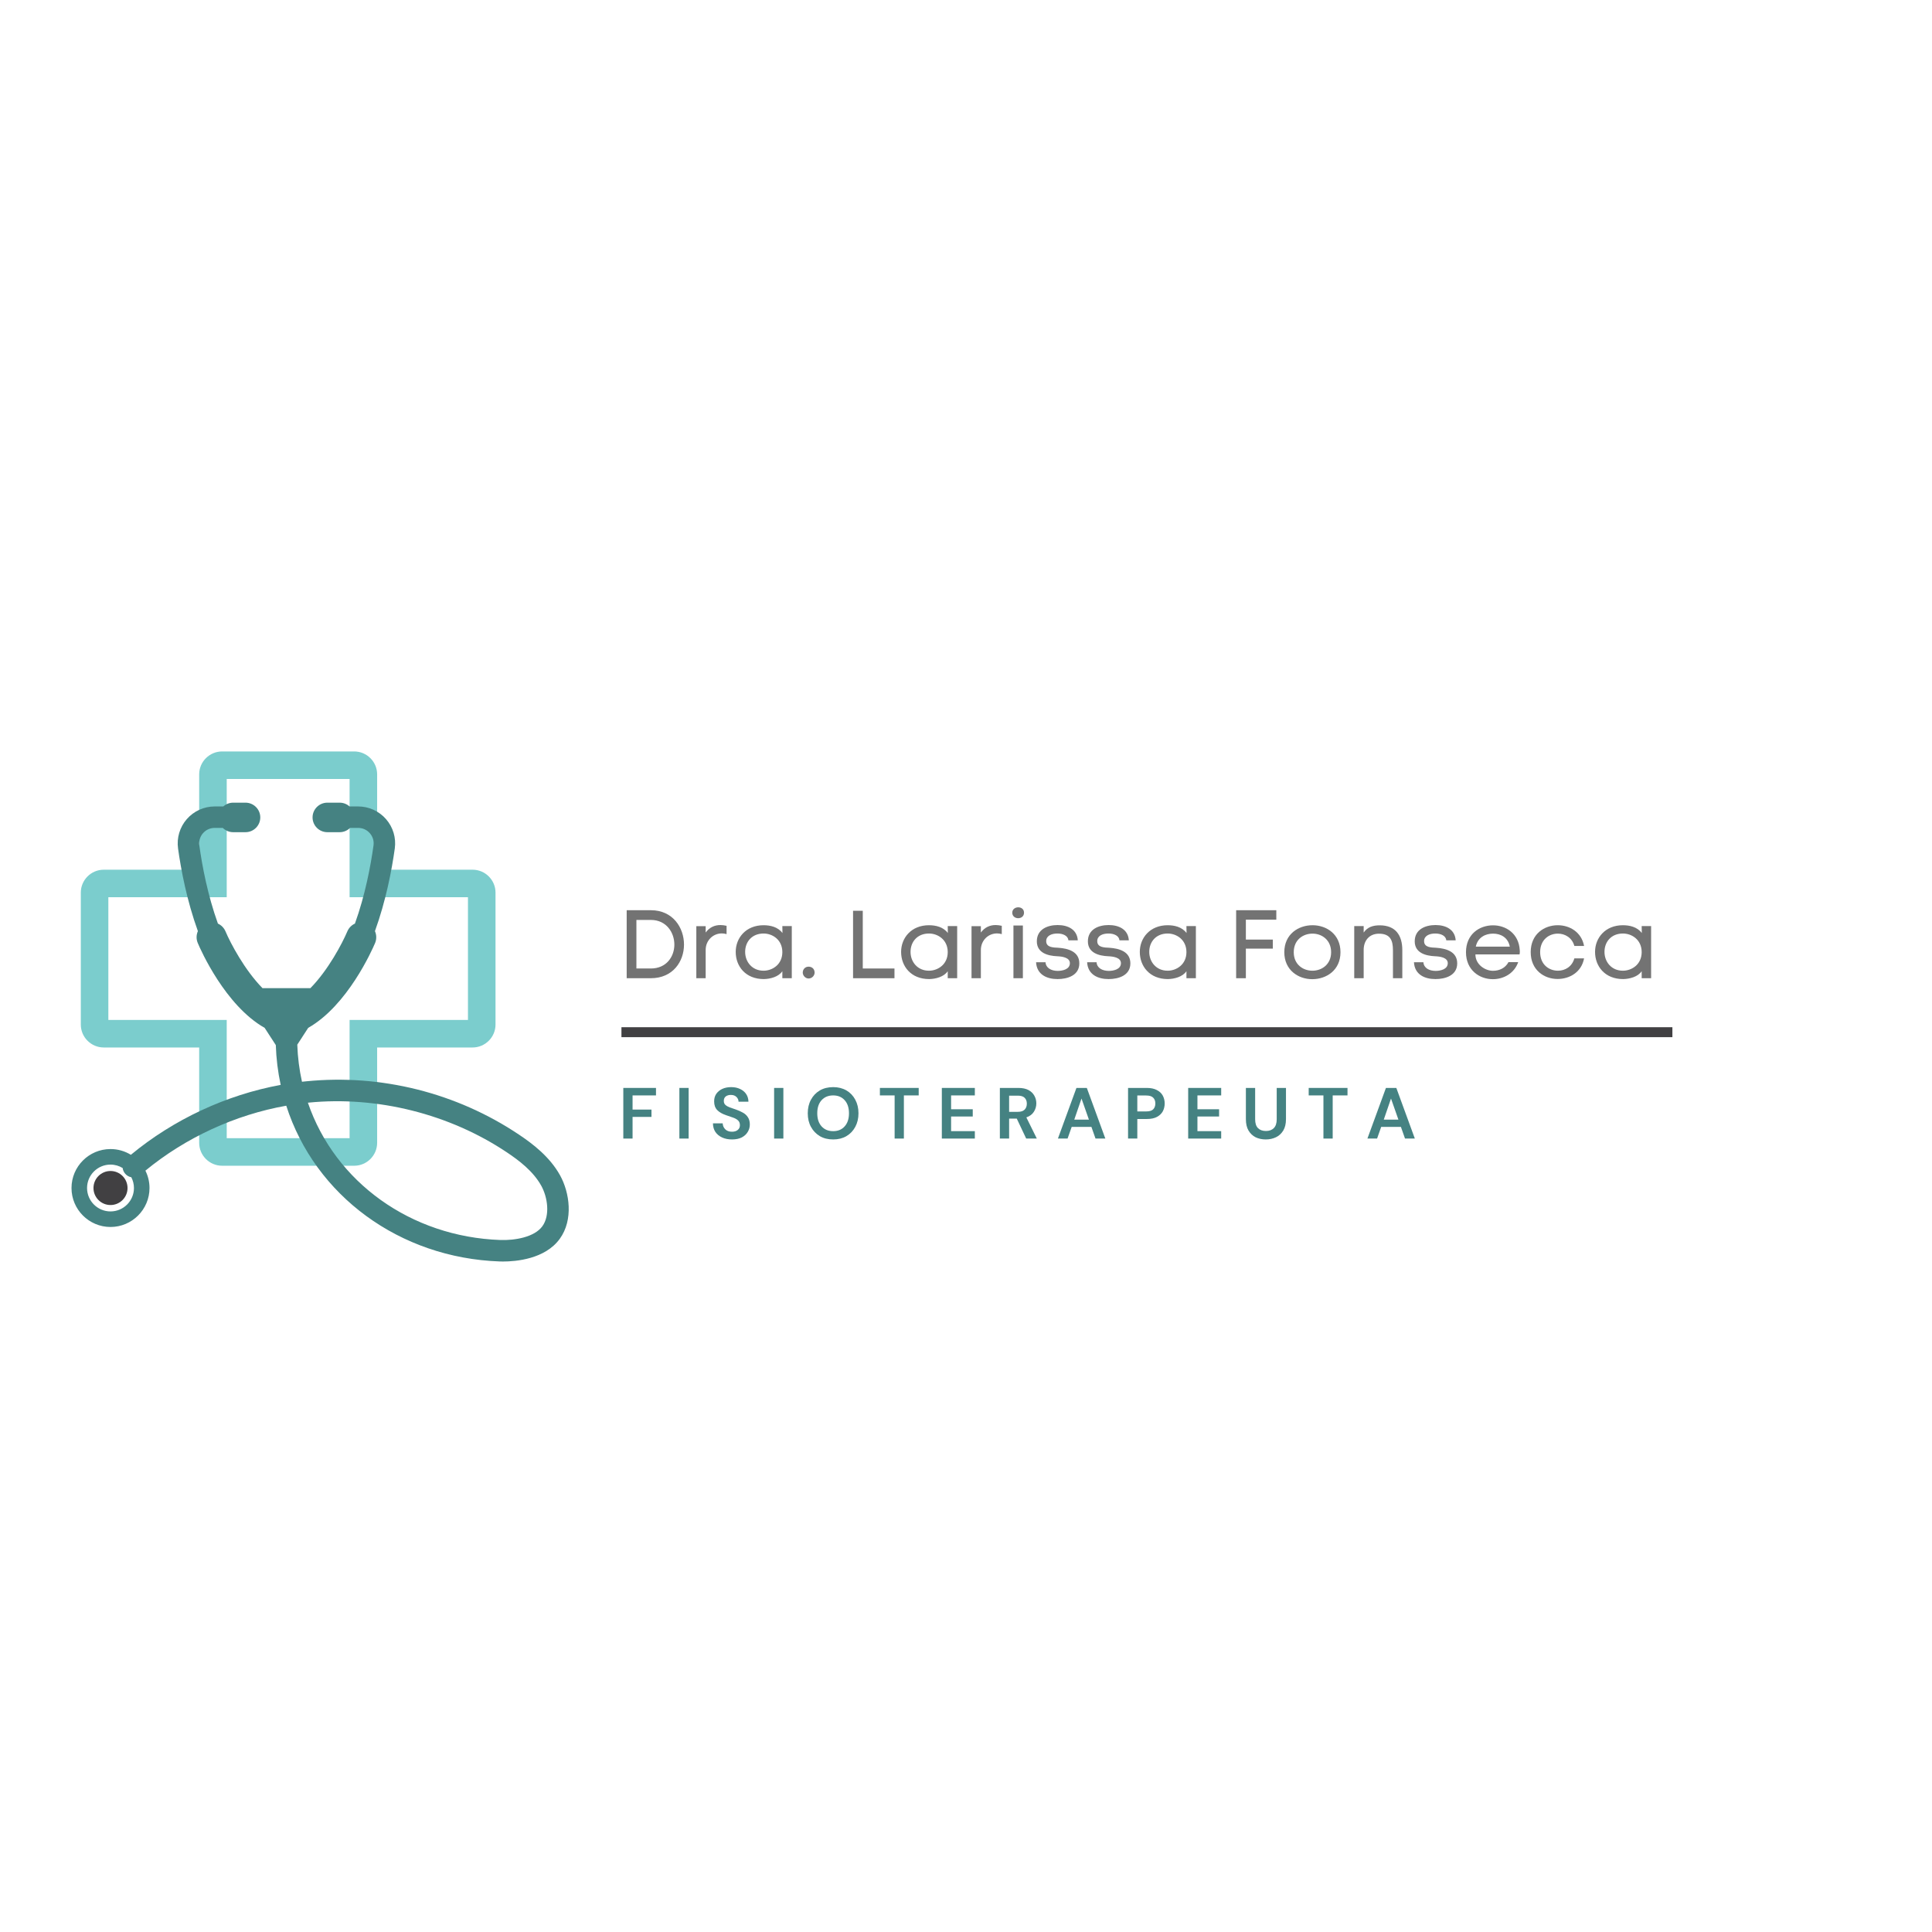 <?xml version="1.0" encoding="UTF-8"?><svg xmlns="http://www.w3.org/2000/svg" xmlns:xlink="http://www.w3.org/1999/xlink" contentScriptType="text/ecmascript" width="375" zoomAndPan="magnify" contentStyleType="text/css" viewBox="0 0 375 375" height="375" preserveAspectRatio="xMidYMid meet" version="1.0"><defs><g><g id="glyph-2-0"/><g id="glyph-2-1"><path d="M 0.953 0 L 0.953 -9.828 L 7.297 -9.828 L 7.297 -8.375 L 2.75 -8.375 L 2.75 -5.625 L 6.422 -5.625 L 6.422 -4.203 L 2.75 -4.203 L 2.75 0 Z M 0.953 0 "/></g><g id="glyph-2-2"><path d="M 0.953 0 L 0.953 -9.828 L 2.75 -9.828 L 2.75 0 Z M 0.953 0 "/></g><g id="glyph-2-3"><path d="M 4.312 0.172 C 3.594 0.172 2.957 0.047 2.406 -0.203 C 1.852 -0.453 1.414 -0.805 1.094 -1.266 C 0.781 -1.734 0.617 -2.297 0.609 -2.953 L 2.5 -2.953 C 2.52 -2.492 2.688 -2.109 3 -1.797 C 3.312 -1.484 3.742 -1.328 4.297 -1.328 C 4.773 -1.328 5.148 -1.441 5.422 -1.672 C 5.703 -1.898 5.844 -2.207 5.844 -2.594 C 5.844 -3 5.719 -3.312 5.469 -3.531 C 5.227 -3.758 4.898 -3.941 4.484 -4.078 C 4.078 -4.223 3.641 -4.375 3.172 -4.531 C 2.41 -4.789 1.832 -5.125 1.438 -5.531 C 1.039 -5.945 0.844 -6.5 0.844 -7.188 C 0.832 -7.758 0.969 -8.254 1.25 -8.672 C 1.539 -9.086 1.93 -9.41 2.422 -9.641 C 2.922 -9.867 3.492 -9.984 4.141 -9.984 C 4.797 -9.984 5.375 -9.863 5.875 -9.625 C 6.375 -9.395 6.766 -9.07 7.047 -8.656 C 7.336 -8.238 7.488 -7.738 7.5 -7.156 L 5.578 -7.156 C 5.578 -7.5 5.445 -7.801 5.188 -8.062 C 4.926 -8.332 4.566 -8.469 4.109 -8.469 C 3.711 -8.477 3.379 -8.383 3.109 -8.188 C 2.848 -7.988 2.719 -7.695 2.719 -7.312 C 2.719 -6.977 2.82 -6.719 3.031 -6.531 C 3.238 -6.344 3.52 -6.18 3.875 -6.047 C 4.227 -5.91 4.633 -5.77 5.094 -5.625 C 5.582 -5.457 6.023 -5.258 6.422 -5.031 C 6.828 -4.812 7.148 -4.516 7.391 -4.141 C 7.641 -3.773 7.766 -3.301 7.766 -2.719 C 7.766 -2.207 7.629 -1.727 7.359 -1.281 C 7.098 -0.844 6.711 -0.488 6.203 -0.219 C 5.691 0.039 5.062 0.172 4.312 0.172 Z M 4.312 0.172 "/></g><g id="glyph-2-4"><path d="M 5.562 0.172 C 4.57 0.172 3.707 -0.039 2.969 -0.469 C 2.238 -0.906 1.664 -1.504 1.25 -2.266 C 0.832 -3.023 0.625 -3.906 0.625 -4.906 C 0.625 -5.906 0.832 -6.785 1.25 -7.547 C 1.664 -8.316 2.238 -8.914 2.969 -9.344 C 3.707 -9.77 4.57 -9.984 5.562 -9.984 C 6.531 -9.984 7.383 -9.77 8.125 -9.344 C 8.863 -8.914 9.438 -8.316 9.844 -7.547 C 10.258 -6.785 10.469 -5.906 10.469 -4.906 C 10.469 -3.906 10.258 -3.023 9.844 -2.266 C 9.438 -1.504 8.863 -0.906 8.125 -0.469 C 7.383 -0.039 6.531 0.172 5.562 0.172 Z M 5.562 -1.438 C 6.488 -1.438 7.227 -1.742 7.781 -2.359 C 8.344 -2.984 8.625 -3.832 8.625 -4.906 C 8.625 -5.988 8.344 -6.836 7.781 -7.453 C 7.227 -8.066 6.488 -8.375 5.562 -8.375 C 4.625 -8.375 3.875 -8.066 3.312 -7.453 C 2.75 -6.836 2.469 -5.988 2.469 -4.906 C 2.469 -3.832 2.75 -2.984 3.312 -2.359 C 3.875 -1.742 4.625 -1.438 5.562 -1.438 Z M 5.562 -1.438 "/></g><g id="glyph-2-5"><path d="M 3.234 0 L 3.234 -8.375 L 0.375 -8.375 L 0.375 -9.828 L 7.906 -9.828 L 7.906 -8.375 L 5.031 -8.375 L 5.031 0 Z M 3.234 0 "/></g><g id="glyph-2-6"><path d="M 0.953 0 L 0.953 -9.828 L 7.359 -9.828 L 7.359 -8.375 L 2.75 -8.375 L 2.75 -5.688 L 6.953 -5.688 L 6.953 -4.281 L 2.75 -4.281 L 2.75 -1.438 L 7.359 -1.438 L 7.359 0 Z M 0.953 0 "/></g><g id="glyph-2-7"><path d="M 0.953 0 L 0.953 -9.828 L 4.562 -9.828 C 5.344 -9.828 5.988 -9.691 6.5 -9.422 C 7.008 -9.148 7.391 -8.785 7.641 -8.328 C 7.898 -7.879 8.031 -7.379 8.031 -6.828 C 8.031 -6.234 7.867 -5.688 7.547 -5.188 C 7.234 -4.695 6.75 -4.336 6.094 -4.109 L 8.125 0 L 6.062 0 L 4.234 -3.875 L 2.75 -3.875 L 2.75 0 Z M 2.75 -5.188 L 4.453 -5.188 C 5.047 -5.188 5.484 -5.332 5.766 -5.625 C 6.047 -5.914 6.188 -6.301 6.188 -6.781 C 6.188 -7.25 6.047 -7.625 5.766 -7.906 C 5.492 -8.188 5.051 -8.328 4.438 -8.328 L 2.75 -8.328 Z M 2.75 -5.188 "/></g><g id="glyph-2-8"><path d="M 0.328 0 L 3.922 -9.828 L 5.938 -9.828 L 9.531 0 L 7.625 0 L 6.828 -2.266 L 3 -2.266 L 2.203 0 Z M 3.5 -3.672 L 6.344 -3.672 L 4.906 -7.766 Z M 3.5 -3.672 "/></g><g id="glyph-2-9"><path d="M 0.953 0 L 0.953 -9.828 L 4.594 -9.828 C 5.375 -9.828 6.02 -9.691 6.531 -9.422 C 7.051 -9.16 7.438 -8.801 7.688 -8.344 C 7.938 -7.883 8.062 -7.375 8.062 -6.812 C 8.062 -6.258 7.941 -5.754 7.703 -5.297 C 7.461 -4.848 7.082 -4.484 6.562 -4.203 C 6.051 -3.93 5.395 -3.797 4.594 -3.797 L 2.75 -3.797 L 2.75 0 Z M 2.75 -5.266 L 4.469 -5.266 C 5.102 -5.266 5.555 -5.398 5.828 -5.672 C 6.109 -5.953 6.25 -6.332 6.25 -6.812 C 6.25 -7.289 6.109 -7.664 5.828 -7.938 C 5.555 -8.219 5.102 -8.359 4.469 -8.359 L 2.75 -8.359 Z M 2.75 -5.266 "/></g><g id="glyph-2-10"><path d="M 4.75 0.172 C 4.02 0.172 3.363 0.031 2.781 -0.25 C 2.207 -0.539 1.75 -0.973 1.406 -1.547 C 1.062 -2.129 0.891 -2.867 0.891 -3.766 L 0.891 -9.828 L 2.688 -9.828 L 2.688 -3.75 C 2.688 -2.977 2.867 -2.406 3.234 -2.031 C 3.609 -1.656 4.125 -1.469 4.781 -1.469 C 5.426 -1.469 5.938 -1.656 6.312 -2.031 C 6.688 -2.406 6.875 -2.977 6.875 -3.75 L 6.875 -9.828 L 8.672 -9.828 L 8.672 -3.766 C 8.672 -2.867 8.492 -2.129 8.141 -1.547 C 7.785 -0.973 7.312 -0.539 6.719 -0.25 C 6.125 0.031 5.469 0.172 4.75 0.172 Z M 4.75 0.172 "/></g><g id="glyph-0-0"><path d="M 6.301 -13.199 L 1.609 -13.199 L 1.609 0 L 6.301 0 C 10.582 0 12.734 -3.254 12.734 -6.527 C 12.734 -9.797 10.582 -13.199 6.301 -13.199 Z M 6.301 -1.887 L 3.496 -1.887 L 3.496 -11.312 L 6.301 -11.312 C 9.332 -11.312 10.863 -8.844 10.863 -6.527 C 10.863 -4.207 9.332 -1.887 6.301 -1.887 Z M 6.301 -1.887 "/></g><g id="glyph-0-1"><path d="M 3.215 -8.863 L 3.215 -10.098 L 1.402 -10.098 L 1.402 0 L 3.215 0 L 3.215 -5.48 C 3.215 -7.328 4.637 -8.695 6.34 -8.695 C 6.637 -8.695 6.957 -8.656 7.273 -8.562 L 7.273 -10.172 C 6.863 -10.266 6.469 -10.32 6.078 -10.32 C 4.957 -10.32 3.945 -9.871 3.215 -8.863 Z M 3.215 -8.863 "/></g><g id="glyph-0-2"><path d="M 11.91 0 L 11.91 -10.117 L 10.078 -10.117 L 10.098 -8.77 C 9.199 -9.984 7.684 -10.285 6.434 -10.285 C 3.012 -10.285 1.027 -7.836 1.027 -5.105 C 1.027 -2.32 2.938 0.168 6.469 0.168 C 7.723 0.148 9.348 -0.262 10.078 -1.363 L 10.078 0 Z M 10.078 -5.066 C 10.078 -2.637 8.113 -1.457 6.434 -1.457 C 4.188 -1.457 2.859 -3.199 2.859 -5.105 C 2.859 -7.105 4.207 -8.676 6.434 -8.676 C 8.152 -8.676 10.078 -7.48 10.078 -5.066 Z M 10.078 -5.066 "/></g><g id="glyph-0-3"/><g id="glyph-0-4"><path d="M 9.648 -1.887 L 3.496 -1.887 L 3.496 -13.09 L 1.609 -13.09 L 1.609 0 L 9.648 0 Z M 9.648 -1.887 "/></g><g id="glyph-0-5"><path d="M 1.289 -12.715 C 1.289 -12.004 1.871 -11.648 2.43 -11.648 C 3.012 -11.648 3.57 -12.004 3.57 -12.715 C 3.57 -13.426 3.012 -13.762 2.449 -13.762 C 1.871 -13.762 1.289 -13.406 1.289 -12.715 Z M 1.516 -10.227 L 3.348 -10.227 L 3.348 0 L 1.516 0 Z M 1.516 -10.227 "/></g><g id="glyph-0-6"><path d="M 2.676 -7.199 C 2.676 -8.246 3.723 -8.676 4.844 -8.676 C 5.945 -8.676 6.898 -8.246 6.992 -7.348 L 8.809 -7.348 C 8.676 -9.461 6.898 -10.32 4.898 -10.32 C 2.938 -10.32 0.859 -9.5 0.859 -7.16 C 0.859 -4.898 3.012 -4.34 4.824 -4.262 C 5.703 -4.227 7.273 -4.039 7.273 -2.918 C 7.273 -1.719 5.832 -1.422 4.918 -1.422 C 3.664 -1.422 2.617 -1.98 2.543 -3.105 L 0.711 -3.105 C 0.84 -0.711 2.785 0.168 4.879 0.168 C 6.789 0.168 9.105 -0.523 9.105 -2.879 C 9.105 -5.18 6.938 -5.777 5.031 -5.91 C 4.133 -5.965 2.676 -5.926 2.676 -7.199 Z M 2.676 -7.199 "/></g><g id="glyph-0-7"><path d="M 1.609 0 L 3.496 0 L 3.496 -5.742 L 8.73 -5.742 L 8.73 -7.5 L 3.496 -7.5 L 3.496 -11.367 L 9.406 -11.367 L 9.406 -13.199 L 1.609 -13.199 Z M 1.609 0 "/></g><g id="glyph-0-8"><path d="M 11.875 -5.047 C 11.875 -8.527 9.18 -10.285 6.449 -10.285 C 3.703 -10.285 0.973 -8.547 0.973 -5.047 C 0.973 -1.57 3.684 0.188 6.395 0.188 C 9.145 0.188 11.875 -1.551 11.875 -5.047 Z M 2.805 -5.047 C 2.805 -7.461 4.617 -8.656 6.449 -8.656 C 8.246 -8.656 10.059 -7.441 10.059 -5.047 C 10.059 -2.676 8.246 -1.457 6.434 -1.457 C 4.617 -1.457 2.805 -2.656 2.805 -5.047 Z M 2.805 -5.047 "/></g><g id="glyph-0-9"><path d="M 3.234 -8.863 L 3.234 -10.117 L 1.402 -10.117 L 1.402 0 L 3.234 0 L 3.234 -5.496 C 3.234 -7.254 4.281 -8.641 6.207 -8.641 C 8.414 -8.641 8.918 -7.328 8.918 -5.422 L 8.918 0 L 10.734 0 L 10.734 -5.441 C 10.734 -8.34 9.426 -10.266 6.34 -10.266 C 5.066 -10.266 3.984 -9.949 3.234 -8.863 Z M 3.234 -8.863 "/></g><g id="glyph-0-10"><path d="M 11.332 -5.496 C 11.125 -8.676 8.656 -10.266 6.152 -10.266 C 3.477 -10.266 0.898 -8.527 0.898 -5.047 C 0.898 -1.57 3.516 0.188 6.113 0.188 C 8.191 0.188 10.266 -0.918 11.031 -3.121 L 9.145 -3.121 C 8.547 -1.98 7.387 -1.441 6.133 -1.441 C 4.617 -1.441 2.73 -2.637 2.73 -4.617 L 11.293 -4.617 C 11.332 -4.785 11.352 -4.973 11.352 -5.18 C 11.352 -5.293 11.352 -5.387 11.332 -5.496 Z M 9.406 -6.133 L 2.805 -6.133 C 3.18 -7.93 4.676 -8.656 6.152 -8.656 C 7.609 -8.656 9.051 -7.945 9.406 -6.133 Z M 9.406 -6.133 "/></g><g id="glyph-0-11"><path d="M 11.312 -3.852 L 9.426 -3.852 C 8.977 -2.242 7.629 -1.457 6.246 -1.457 C 4.508 -1.457 2.785 -2.637 2.785 -5.066 C 2.785 -7.48 4.523 -8.656 6.227 -8.656 C 7.609 -8.656 8.977 -7.871 9.426 -6.266 L 11.312 -6.266 C 10.809 -8.957 8.508 -10.285 6.207 -10.285 C 3.57 -10.285 0.953 -8.562 0.953 -5.066 C 0.953 -1.59 3.551 0.148 6.172 0.148 C 8.469 0.148 10.809 -1.141 11.312 -3.852 Z M 11.312 -3.852 "/></g><g id="glyph-1-0"><path d="M 1.871 -2.242 C 1.254 -2.242 0.746 -1.777 0.746 -1.086 C 0.746 -0.523 1.254 0.055 1.871 0.055 C 2.562 0.055 3.047 -0.523 3.047 -1.086 C 3.047 -1.777 2.562 -2.242 1.871 -2.242 Z M 1.871 -2.242 "/></g></g><clipPath id="clip-0"><path d="M 15 145.855 L 97 145.855 L 97 227 L 15 227 Z M 15 145.855 " clip-rule="nonzero"/></clipPath><clipPath id="clip-1"><path d="M 13.855 155 L 111 155 L 111 244.855 L 13.855 244.855 Z M 13.855 155 " clip-rule="nonzero"/></clipPath></defs><g clip-path="url(#clip-0)"><path fill="rgb(48.239%, 80.389%, 80.389%)" d="M 44.008 220.922 L 67.855 220.922 L 67.855 197.973 L 90.832 197.973 L 90.832 174.152 L 67.855 174.152 L 67.855 151.199 L 44.008 151.199 L 44.008 174.152 L 21.031 174.152 L 21.031 197.973 L 44.008 197.973 Z M 68.746 226.27 L 43.117 226.27 C 40.66 226.27 38.66 224.27 38.66 221.816 L 38.66 203.316 L 20.141 203.316 C 17.684 203.316 15.684 201.316 15.684 198.863 L 15.684 173.262 C 15.684 170.805 17.684 168.809 20.141 168.809 L 38.66 168.809 L 38.66 150.309 C 38.66 147.855 40.66 145.855 43.117 145.855 L 68.746 145.855 C 71.203 145.855 73.203 147.855 73.203 150.309 L 73.203 168.809 L 91.723 168.809 C 94.18 168.809 96.18 170.805 96.18 173.262 L 96.18 198.863 C 96.18 201.316 94.18 203.316 91.723 203.316 L 73.203 203.316 L 73.203 221.816 C 73.203 224.27 71.203 226.27 68.746 226.27 " fill-opacity="1" fill-rule="nonzero"/></g><path fill="rgb(25.49%, 25.099%, 25.879%)" d="M 21.449 227.289 C 19.625 227.289 18.145 228.77 18.145 230.594 C 18.145 232.414 19.625 233.895 21.449 233.895 C 23.273 233.895 24.754 232.414 24.754 230.594 C 24.754 228.77 23.273 227.289 21.449 227.289 " fill-opacity="1" fill-rule="nonzero"/><g clip-path="url(#clip-1)"><path fill="rgb(27.06%, 50.98%, 50.98%)" d="M 105.27 238.016 C 103.727 240.141 99.926 240.777 97.141 240.684 C 79.766 240.078 65.043 229.473 59.762 214.035 C 59.793 214.031 59.824 214.027 59.859 214.023 C 73.211 212.695 87.266 216.219 98.41 223.688 C 100.68 225.203 103.484 227.309 105.051 230.137 C 106.301 232.383 106.801 235.906 105.27 238.016 Z M 21.449 235.137 C 18.941 235.137 16.898 233.098 16.898 230.594 C 16.898 228.086 18.941 226.047 21.449 226.047 C 22.312 226.047 23.121 226.293 23.809 226.715 C 23.855 227.109 24.02 227.496 24.301 227.82 C 24.617 228.191 25.039 228.418 25.488 228.504 C 25.812 229.133 26 229.84 26 230.594 C 26 233.098 23.957 235.137 21.449 235.137 Z M 108.699 228.113 C 106.695 224.512 103.391 222.004 100.73 220.227 C 88.621 212.113 73.957 208.434 59.449 209.879 C 59.172 209.906 58.895 209.934 58.613 209.965 C 58.09 207.613 57.785 205.203 57.703 202.77 L 59.82 199.508 C 67.477 195.16 72.234 184.383 72.801 183.051 C 73.125 182.277 73.094 181.445 72.777 180.734 C 74.922 174.801 76.051 168.836 76.629 164.688 C 76.914 162.633 76.297 160.562 74.934 158.996 C 73.57 157.43 71.594 156.531 69.512 156.531 L 67.844 156.531 C 67.336 156.078 66.668 155.797 65.934 155.797 L 63.535 155.797 C 61.953 155.797 60.668 157.082 60.668 158.66 C 60.668 160.242 61.953 161.527 63.535 161.527 L 65.934 161.527 C 66.719 161.527 67.43 161.207 67.949 160.695 L 69.512 160.695 C 70.398 160.695 71.207 161.062 71.789 161.73 C 72.367 162.395 72.621 163.242 72.496 164.113 C 71.949 168.043 70.891 173.707 68.891 179.27 C 68.254 179.559 67.719 180.078 67.422 180.773 C 66.434 183.105 63.727 188.254 60.25 191.801 L 50.949 191.801 C 47.473 188.258 44.758 183.109 43.766 180.773 C 43.469 180.078 42.934 179.559 42.297 179.27 C 40.297 173.707 39.238 168.043 38.691 164.113 C 38.57 163.242 38.82 162.395 39.398 161.73 C 39.98 161.062 40.789 160.695 41.676 160.695 L 43.238 160.695 C 43.758 161.207 44.469 161.527 45.254 161.527 L 47.652 161.527 C 49.234 161.527 50.52 160.242 50.52 158.66 C 50.52 157.082 49.234 155.797 47.652 155.797 L 45.254 155.797 C 44.523 155.797 43.852 156.078 43.348 156.531 L 41.676 156.531 C 39.594 156.531 37.621 157.43 36.254 158.996 C 34.891 160.559 34.273 162.633 34.559 164.688 C 35.137 168.836 36.266 174.801 38.41 180.734 C 38.094 181.445 38.062 182.277 38.391 183.051 C 38.953 184.383 43.711 195.164 51.367 199.508 L 53.523 202.832 L 53.535 202.848 C 53.617 205.457 53.934 208.047 54.48 210.578 C 43.898 212.52 33.691 217.285 25.402 224.145 C 24.254 223.438 22.898 223.031 21.449 223.031 C 17.273 223.031 13.879 226.422 13.879 230.594 C 13.879 234.762 17.273 238.156 21.449 238.156 C 25.625 238.156 29.02 234.762 29.02 230.594 C 29.02 229.383 28.73 228.238 28.223 227.223 C 36.023 220.809 45.625 216.379 55.562 214.617 C 61.172 232.105 77.586 244.168 96.996 244.848 C 97.176 244.855 97.391 244.859 97.637 244.859 C 100.105 244.859 105.785 244.402 108.645 240.461 C 111.336 236.758 110.559 231.465 108.699 228.113 " fill-opacity="1" fill-rule="nonzero"/></g><path stroke-linecap="butt" transform="matrix(2.247, 0, 0, 1.933, 120.622, 200.349)" fill="none" stroke-linejoin="miter" d="M -0 -0.001 L 90.783 -0.001 " stroke="rgb(25.49%, 25.099%, 25.879%)" stroke-width="1" stroke-opacity="1" stroke-miterlimit="4"/><g fill="rgb(45.099%, 45.099%, 45.099%)" fill-opacity="1"><use x="120.03" y="189.871" xmlns:xlink="http://www.w3.org/1999/xlink" xlink:href="#glyph-0-0" xlink:type="simple" xlink:actuate="onLoad" xlink:show="embed"/></g><g fill="rgb(45.099%, 45.099%, 45.099%)" fill-opacity="1"><use x="133.754" y="189.871" xmlns:xlink="http://www.w3.org/1999/xlink" xlink:href="#glyph-0-1" xlink:type="simple" xlink:actuate="onLoad" xlink:show="embed"/></g><g fill="rgb(45.099%, 45.099%, 45.099%)" fill-opacity="1"><use x="141.775" y="189.871" xmlns:xlink="http://www.w3.org/1999/xlink" xlink:href="#glyph-0-2" xlink:type="simple" xlink:actuate="onLoad" xlink:show="embed"/></g><g fill="rgb(45.099%, 45.099%, 45.099%)" fill-opacity="1"><use x="155.068" y="189.871" xmlns:xlink="http://www.w3.org/1999/xlink" xlink:href="#glyph-1-0" xlink:type="simple" xlink:actuate="onLoad" xlink:show="embed"/></g><g fill="rgb(45.099%, 45.099%, 45.099%)" fill-opacity="1"><use x="159.144" y="189.871" xmlns:xlink="http://www.w3.org/1999/xlink" xlink:href="#glyph-0-3" xlink:type="simple" xlink:actuate="onLoad" xlink:show="embed"/></g><g fill="rgb(45.099%, 45.099%, 45.099%)" fill-opacity="1"><use x="163.968" y="189.871" xmlns:xlink="http://www.w3.org/1999/xlink" xlink:href="#glyph-0-4" xlink:type="simple" xlink:actuate="onLoad" xlink:show="embed"/></g><g fill="rgb(45.099%, 45.099%, 45.099%)" fill-opacity="1"><use x="173.877" y="189.871" xmlns:xlink="http://www.w3.org/1999/xlink" xlink:href="#glyph-0-2" xlink:type="simple" xlink:actuate="onLoad" xlink:show="embed"/></g><g fill="rgb(45.099%, 45.099%, 45.099%)" fill-opacity="1"><use x="187.171" y="189.871" xmlns:xlink="http://www.w3.org/1999/xlink" xlink:href="#glyph-0-1" xlink:type="simple" xlink:actuate="onLoad" xlink:show="embed"/></g><g fill="rgb(45.099%, 45.099%, 45.099%)" fill-opacity="1"><use x="195.192" y="189.871" xmlns:xlink="http://www.w3.org/1999/xlink" xlink:href="#glyph-0-5" xlink:type="simple" xlink:actuate="onLoad" xlink:show="embed"/></g><g fill="rgb(45.099%, 45.099%, 45.099%)" fill-opacity="1"><use x="200.39" y="189.871" xmlns:xlink="http://www.w3.org/1999/xlink" xlink:href="#glyph-0-6" xlink:type="simple" xlink:actuate="onLoad" xlink:show="embed"/></g><g fill="rgb(45.099%, 45.099%, 45.099%)" fill-opacity="1"><use x="210.299" y="189.871" xmlns:xlink="http://www.w3.org/1999/xlink" xlink:href="#glyph-0-6" xlink:type="simple" xlink:actuate="onLoad" xlink:show="embed"/></g><g fill="rgb(45.099%, 45.099%, 45.099%)" fill-opacity="1"><use x="220.209" y="189.871" xmlns:xlink="http://www.w3.org/1999/xlink" xlink:href="#glyph-0-2" xlink:type="simple" xlink:actuate="onLoad" xlink:show="embed"/></g><g fill="rgb(45.099%, 45.099%, 45.099%)" fill-opacity="1"><use x="233.502" y="189.871" xmlns:xlink="http://www.w3.org/1999/xlink" xlink:href="#glyph-0-3" xlink:type="simple" xlink:actuate="onLoad" xlink:show="embed"/></g><g fill="rgb(45.099%, 45.099%, 45.099%)" fill-opacity="1"><use x="238.326" y="189.871" xmlns:xlink="http://www.w3.org/1999/xlink" xlink:href="#glyph-0-7" xlink:type="simple" xlink:actuate="onLoad" xlink:show="embed"/></g><g fill="rgb(45.099%, 45.099%, 45.099%)" fill-opacity="1"><use x="248.31" y="189.871" xmlns:xlink="http://www.w3.org/1999/xlink" xlink:href="#glyph-0-8" xlink:type="simple" xlink:actuate="onLoad" xlink:show="embed"/></g><g fill="rgb(45.099%, 45.099%, 45.099%)" fill-opacity="1"><use x="261.454" y="189.871" xmlns:xlink="http://www.w3.org/1999/xlink" xlink:href="#glyph-0-9" xlink:type="simple" xlink:actuate="onLoad" xlink:show="embed"/></g><g fill="rgb(45.099%, 45.099%, 45.099%)" fill-opacity="1"><use x="273.738" y="189.871" xmlns:xlink="http://www.w3.org/1999/xlink" xlink:href="#glyph-0-6" xlink:type="simple" xlink:actuate="onLoad" xlink:show="embed"/></g><g fill="rgb(45.099%, 45.099%, 45.099%)" fill-opacity="1"><use x="283.648" y="189.871" xmlns:xlink="http://www.w3.org/1999/xlink" xlink:href="#glyph-0-10" xlink:type="simple" xlink:actuate="onLoad" xlink:show="embed"/></g><g fill="rgb(45.099%, 45.099%, 45.099%)" fill-opacity="1"><use x="296.156" y="189.871" xmlns:xlink="http://www.w3.org/1999/xlink" xlink:href="#glyph-0-11" xlink:type="simple" xlink:actuate="onLoad" xlink:show="embed"/></g><g fill="rgb(45.099%, 45.099%, 45.099%)" fill-opacity="1"><use x="308.571" y="189.871" xmlns:xlink="http://www.w3.org/1999/xlink" xlink:href="#glyph-0-2" xlink:type="simple" xlink:actuate="onLoad" xlink:show="embed"/></g><g fill="rgb(27.06%, 50.98%, 50.98%)" fill-opacity="1"><use x="120.03" y="220.994" xmlns:xlink="http://www.w3.org/1999/xlink" xlink:href="#glyph-2-1" xlink:type="simple" xlink:actuate="onLoad" xlink:show="embed"/></g><g fill="rgb(27.06%, 50.98%, 50.98%)" fill-opacity="1"><use x="130.914" y="220.994" xmlns:xlink="http://www.w3.org/1999/xlink" xlink:href="#glyph-2-2" xlink:type="simple" xlink:actuate="onLoad" xlink:show="embed"/></g><g fill="rgb(27.06%, 50.98%, 50.98%)" fill-opacity="1"><use x="137.773" y="220.994" xmlns:xlink="http://www.w3.org/1999/xlink" xlink:href="#glyph-2-3" xlink:type="simple" xlink:actuate="onLoad" xlink:show="embed"/></g><g fill="rgb(27.06%, 50.98%, 50.98%)" fill-opacity="1"><use x="149.302" y="220.994" xmlns:xlink="http://www.w3.org/1999/xlink" xlink:href="#glyph-2-2" xlink:type="simple" xlink:actuate="onLoad" xlink:show="embed"/></g><g fill="rgb(27.06%, 50.98%, 50.98%)" fill-opacity="1"><use x="156.161" y="220.994" xmlns:xlink="http://www.w3.org/1999/xlink" xlink:href="#glyph-2-4" xlink:type="simple" xlink:actuate="onLoad" xlink:show="embed"/></g><g fill="rgb(27.06%, 50.98%, 50.98%)" fill-opacity="1"><use x="170.412" y="220.994" xmlns:xlink="http://www.w3.org/1999/xlink" xlink:href="#glyph-2-5" xlink:type="simple" xlink:actuate="onLoad" xlink:show="embed"/></g><g fill="rgb(27.06%, 50.98%, 50.98%)" fill-opacity="1"><use x="181.857" y="220.994" xmlns:xlink="http://www.w3.org/1999/xlink" xlink:href="#glyph-2-6" xlink:type="simple" xlink:actuate="onLoad" xlink:show="embed"/></g><g fill="rgb(27.06%, 50.98%, 50.98%)" fill-opacity="1"><use x="193.12" y="220.994" xmlns:xlink="http://www.w3.org/1999/xlink" xlink:href="#glyph-2-7" xlink:type="simple" xlink:actuate="onLoad" xlink:show="embed"/></g><g fill="rgb(27.06%, 50.98%, 50.98%)" fill-opacity="1"><use x="205.014" y="220.994" xmlns:xlink="http://www.w3.org/1999/xlink" xlink:href="#glyph-2-8" xlink:type="simple" xlink:actuate="onLoad" xlink:show="embed"/></g><g fill="rgb(27.06%, 50.98%, 50.98%)" fill-opacity="1"><use x="218.002" y="220.994" xmlns:xlink="http://www.w3.org/1999/xlink" xlink:href="#glyph-2-9" xlink:type="simple" xlink:actuate="onLoad" xlink:show="embed"/></g><g fill="rgb(27.06%, 50.98%, 50.98%)" fill-opacity="1"><use x="229.672" y="220.994" xmlns:xlink="http://www.w3.org/1999/xlink" xlink:href="#glyph-2-6" xlink:type="simple" xlink:actuate="onLoad" xlink:show="embed"/></g><g fill="rgb(27.06%, 50.98%, 50.98%)" fill-opacity="1"><use x="240.935" y="220.994" xmlns:xlink="http://www.w3.org/1999/xlink" xlink:href="#glyph-2-10" xlink:type="simple" xlink:actuate="onLoad" xlink:show="embed"/></g><g fill="rgb(27.06%, 50.98%, 50.98%)" fill-opacity="1"><use x="253.643" y="220.994" xmlns:xlink="http://www.w3.org/1999/xlink" xlink:href="#glyph-2-5" xlink:type="simple" xlink:actuate="onLoad" xlink:show="embed"/></g><g fill="rgb(27.06%, 50.98%, 50.98%)" fill-opacity="1"><use x="265.088" y="220.994" xmlns:xlink="http://www.w3.org/1999/xlink" xlink:href="#glyph-2-8" xlink:type="simple" xlink:actuate="onLoad" xlink:show="embed"/></g></svg>